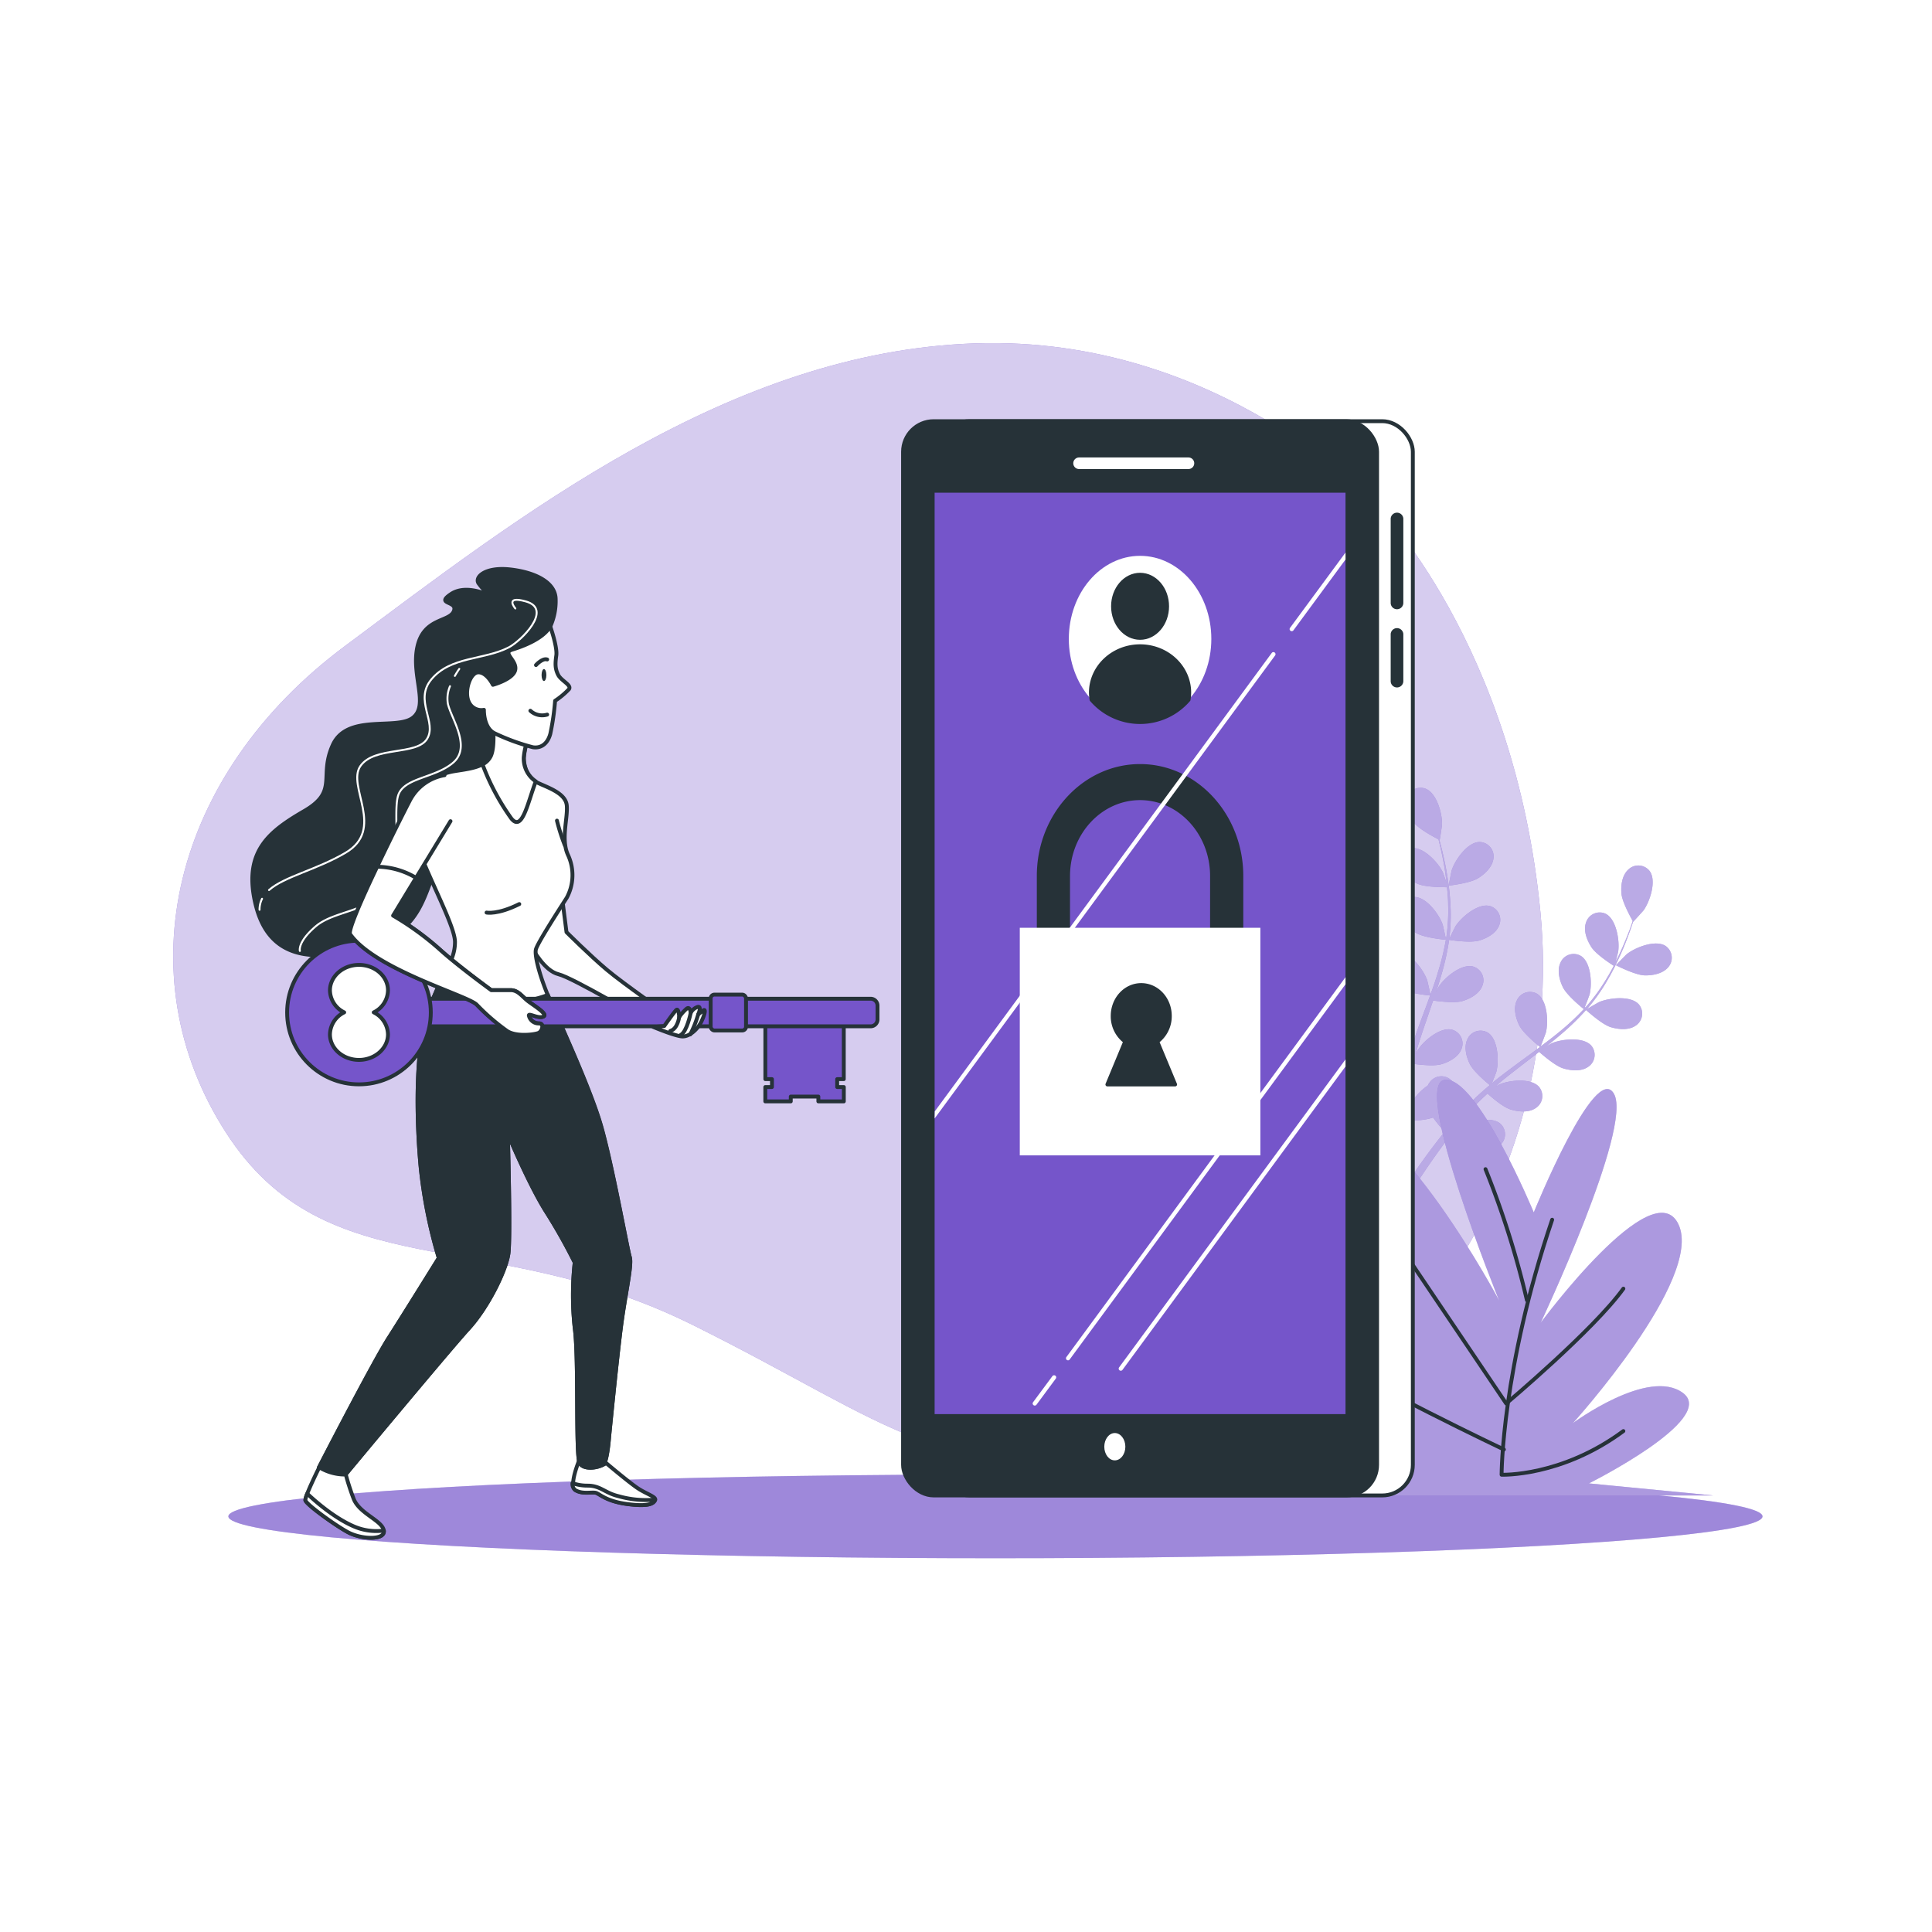 <svg class="animated" id="freepik_stories-login" xmlns="http://www.w3.org/2000/svg" viewBox="0 0 500 500" version="1.1" xmlns:xlink="http://www.w3.org/1999/xlink" xmlns:svgjs="http://svgjs.com/svgjs"><style>svg#freepik_stories-login:not(.animated) .animable {opacity: 0;}svg#freepik_stories-login.animated #freepik--Character--inject-73 {animation: 1.5s 1 forwards linear slideLeft,6s Infinite  linear shake;animation-delay: 0s,1.5s;}            @keyframes slideLeft {                0% {                    opacity: 0;                    transform: translateX(-30px);                }                100% {                    opacity: 1;                    transform: translateX(0);                }            }                    @keyframes shake {                10%, 90% {                    transform: translate3d(-1px, 0, 0);                  }                  20%, 80% {                    transform: translate3d(2px, 0, 0);                  }                  30%, 50%, 70% {                    transform: translate3d(-4px, 0, 0);                  }                  40%, 60% {                    transform: translate3d(4px, 0, 0);                  }            }        </style><g id="freepik--background-simple--inject-73" class="animable" style="transform-origin: 222.08px 234.005px;"><path d="M356.39,130.86s-40.26-44.11-104-42S134.28,133.71,89.33,167.15s-57,85.38-30.87,125.93,67.77,23.48,120.78,49.8,63.08,41.27,122.13,34.87,104-71.86,97.3-141.59S356.39,130.86,356.39,130.86Z" style="fill: rgb(117, 85, 202); transform-origin: 222.08px 234.005px;" id="elg95b0fltc1" class="animable"></path><g id="elzylyjzaex8"><path d="M356.39,130.86s-40.26-44.11-104-42S134.28,133.71,89.33,167.15s-57,85.38-30.87,125.93,67.77,23.48,120.78,49.8,63.08,41.27,122.13,34.87,104-71.86,97.3-141.59S356.39,130.86,356.39,130.86Z" style="fill: rgb(255, 255, 255); opacity: 0.7; transform-origin: 222.08px 234.005px;" class="animable"></path></g></g><g id="freepik--Floor--inject-73" class="animable" style="transform-origin: 257.62px 392.44px;"><ellipse cx="257.62" cy="392.44" rx="198.52" ry="10.83" style="fill: rgb(117, 85, 202); transform-origin: 257.62px 392.44px;" id="elltbhca31d6j" class="animable"></ellipse><g id="el6b9y9tnshcu"><ellipse cx="257.62" cy="392.44" rx="198.52" ry="10.83" style="fill: rgb(255, 255, 255); opacity: 0.3; transform-origin: 257.62px 392.44px;" class="animable"></ellipse></g></g><g id="freepik--Plants--inject-73" class="animable" style="transform-origin: 371.97px 295.449px;"><path d="M374.94,229.2c-.06,0,.69-3.73.77-4,.86-2.66,4.1-7.3,7.23-7.29a3.71,3.71,0,0,1,3.57,4.21c-.23,2.21-2.21,4.08-4,5.17C380.41,228.6,374.94,229.2,374.94,229.2Z" style="fill: rgb(117, 85, 202); transform-origin: 380.74px 223.555px;" id="eldfjgsbqkxji" class="animable"></path><path d="M368.87,204.09c2.95,1.06,4.42,6.52,4.32,9.32,0,.24-.56,4-.61,4l-.06,0c.23.86.48,1.79.73,2.8.44,1.88.92,4,1.29,6.36a65.81,65.81,0,0,1,.84,7.65,48.31,48.31,0,0,1-.29,8.6.3.3,0,0,0,0,.1c.39-.83,1.54-3.13,1.65-3.3,1.54-2.34,5.88-6,8.91-5.12a3.71,3.71,0,0,1,2.32,5c-.8,2.06-3.2,3.35-5.21,3.92-2.27.65-7.33-.12-7.73-.18a64.94,64.94,0,0,1-1.86,8.56q-.7,2.46-1.52,4.92c.35-.71.68-1.34.73-1.43,1.54-2.34,5.88-6,8.91-5.13a3.7,3.7,0,0,1,2.32,5c-.8,2.07-3.2,3.35-5.21,3.93s-6.37,0-7.51-.15c-.21.62-.42,1.25-.64,1.87-1,3-2.08,6-3,8.94-.33,1-.62,2.08-.91,3.12.32-.63.59-1.16.64-1.23,1.53-2.34,5.88-6,8.9-5.13a3.72,3.72,0,0,1,2.33,5c-.8,2.06-3.21,3.35-5.22,3.92s-5.94.07-7.3-.12c-.27,1.08-.53,2.15-.74,3.2-.13.72-.3,1.41-.39,2.14s-.2,1.44-.3,2.14c-.14,1.37-.3,2.79-.4,4.13-.08.93-.14,1.82-.2,2.71.31-1,1-3.06,1.05-3.23a14.5,14.5,0,0,1,4.8-5.46,3.85,3.85,0,0,1,.41-.71,3.71,3.71,0,0,1,5.45-.86c2.38,2,1.78,7.68.69,10.26-.06.15-.95,1.72-1.52,2.7.43-.52.83-1,1.28-1.58.87-1.06,1.77-2.1,2.73-3.22l1.47-1.59c.48-.55,1.06-1.06,1.59-1.59,1.25-1.21,2.58-2.38,3.95-3.53-.94-.76-4.21-3.53-5.15-5.41s-1.61-4.51-.63-6.49a3.71,3.71,0,0,1,5.27-1.67c2.65,1.66,2.92,7.31,2.23,10,0,.17-.76,2.06-1.17,3.09.83-.68,1.65-1.37,2.51-2,2.48-1.92,5.05-3.78,7.6-5.65l2.33-1.73c-.33-.27-4.29-3.47-5.35-5.57-.93-1.87-1.61-4.51-.63-6.5a3.72,3.72,0,0,1,5.27-1.67c2.65,1.67,2.92,7.32,2.23,10-.05.21-1.08,2.93-1.38,3.61,1.71-1.28,3.4-2.56,5-3.89a64.73,64.73,0,0,0,6.2-5.78c-.15-.12-4.3-3.44-5.38-5.6-.94-1.87-1.61-4.51-.63-6.49a3.7,3.7,0,0,1,5.26-1.67c2.66,1.66,2.93,7.31,2.24,10-.05.17-.83,2.25-1.23,3.23l.16.09a47.88,47.88,0,0,0,5.09-6.84c.83-1.32,1.56-2.63,2.24-3.93-.84-.54-4.63-3-5.82-4.88s-2.09-4.3-1.34-6.38a3.71,3.71,0,0,1,5-2.24c2.83,1.36,3.71,6.95,3.32,9.72,0,.15-.4,1.66-.69,2.76.29-.59.61-1.19.88-1.76,1-2.14,1.85-4.16,2.55-6,.4-1,.73-2,1-2.83-.55-1-2.69-4.85-2.9-7s.13-4.79,1.76-6.29a3.71,3.71,0,0,1,5.51.35c1.88,2.51.09,7.87-1.53,10.16-.14.19-2.69,3-2.72,3l0-.06c-.28.85-.58,1.76-.94,2.74-.66,1.81-1.44,3.86-2.42,6a66.87,66.87,0,0,1-3.53,6.84,48.53,48.53,0,0,1-5,7l-.07.08c.78-.49,3-1.76,3.19-1.84,2.58-1.1,8.2-1.73,10.26.64a3.72,3.72,0,0,1-.82,5.46c-1.81,1.28-4.53,1-6.52.39-2.25-.71-6-4.14-6.35-4.41a64.86,64.86,0,0,1-6.27,6.11c-1.3,1.12-2.63,2.2-4,3.26.69-.39,1.31-.74,1.4-.78,2.57-1.1,8.19-1.73,10.25.64a3.71,3.71,0,0,1-.82,5.46c-1.8,1.28-4.52,1-6.51.39s-5.32-3.49-6.18-4.26l-1.57,1.21c-2.52,1.93-5,3.84-7.45,5.79-.85.69-1.66,1.4-2.48,2.1.62-.35,1.13-.64,1.22-.67,2.57-1.11,8.19-1.73,10.25.63a3.7,3.7,0,0,1-.82,5.46c-1.81,1.28-4.52,1-6.51.4s-5-3.22-6-4.13c-.81.75-1.63,1.49-2.38,2.26-.51.53-1,1-1.5,1.57s-1,1.08-1.44,1.62c-.87,1.06-1.78,2.16-2.61,3.22-.58.73-1.12,1.44-1.66,2.15.83-.69,2.51-2,2.66-2.11,2.37-1.48,7.83-2.95,10.23-.93a3.72,3.72,0,0,1,0,5.53c-1.59,1.53-4.31,1.7-6.37,1.38-2.28-.36-6.4-3-6.91-3.38-.9,1.18-1.76,2.34-2.56,3.45-2.77,3.83-4.93,7.12-6.41,9.45l-.15.23-1.92-.93c.1-.15.2-.29.3-.45,1.55-2.32,3.81-5.6,6.69-9.41.91-1.2,1.9-2.47,2.93-3.77a40,40,0,0,1-3-3.68c-2.21.86-6.8.9-7.39.9-.09,1.48-.17,2.92-.23,4.28-.2,4.73-.18,8.67-.13,11.42v.33l-2.11-1c0-2.73.11-6.44.39-10.81.09-1.51.22-3.12.37-4.76-.59-.15-5.36-1.38-7.16-2.82-1.63-1.3-3.35-3.42-3.29-5.63a3.7,3.7,0,0,1,4.08-3.72c3.11.4,5.71,5.42,6.23,8.17,0,.16.16,2,.22,3.1.07-.68.12-1.33.19-2,.14-1.37.32-2.74.51-4.21.11-.7.23-1.41.34-2.13s.3-1.46.45-2.2c.38-1.7.84-3.41,1.35-5.12-1.2-.13-5.45-.63-7.28-1.67s-3.83-2.88-4.1-5.07a3.7,3.7,0,0,1,3.47-4.3c3.13-.08,6.47,4.49,7.39,7.13.06.17.51,2.14.73,3.23.32-1,.62-2.06,1-3.08,1-3,2.13-5.94,3.23-8.91.34-.91.66-1.82,1-2.72-.43,0-5.5-.53-7.54-1.7-1.81-1-3.83-2.88-4.11-5.07a3.72,3.72,0,0,1,3.47-4.3c3.14-.08,6.48,4.49,7.4,7.13.07.2.71,3,.84,3.77.72-2,1.43-4,2-6a64.85,64.85,0,0,0,2-8.24c-.2,0-5.5-.5-7.58-1.7-1.82-1-3.84-2.88-4.11-5.07a3.72,3.72,0,0,1,3.47-4.3c3.13-.07,6.47,4.49,7.39,7.13.06.18.55,2.34.76,3.37h.18a47.86,47.86,0,0,0,.48-8.51c0-1.57-.15-3.06-.3-4.52-1,0-5.54,0-7.54-.86s-4.13-2.44-4.65-4.59a3.71,3.71,0,0,1,3-4.65c3.11-.42,6.93,3.75,8.14,6.28.06.14.58,1.61.93,2.68-.07-.65-.14-1.33-.23-1.95-.31-2.35-.75-4.49-1.15-6.37-.24-1.07-.47-2-.7-2.93-1-.5-4.92-2.56-6.27-4.23s-2.53-4.06-2-6.21A3.71,3.71,0,0,1,368.87,204.09Z" style="fill: rgb(117, 85, 202); transform-origin: 389.517px 255.664px;" id="elhyvmrqygjsg" class="animable"></path><path d="M425.55,252.42c-2.45-.1-7.35-2.61-7.35-2.62s2.63-2.72,2.82-2.87c2.19-1.75,7.45-3.83,10.06-2.1a3.72,3.72,0,0,1,.65,5.49C430.33,252,427.64,252.5,425.55,252.42Z" style="fill: rgb(117, 85, 202); transform-origin: 425.426px 248.304px;" id="elokymoo8jtig" class="animable"></path><g id="eluv71oa77lvs"><g style="opacity: 0.5; transform-origin: 391.986px 255.664px;" class="animable"><path d="M374.94,229.2c-.06,0,.69-3.73.77-4,.86-2.66,4.1-7.3,7.23-7.29a3.71,3.71,0,0,1,3.57,4.21c-.23,2.21-2.21,4.08-4,5.17C380.41,228.6,374.94,229.2,374.94,229.2Z" style="fill: rgb(255, 255, 255); transform-origin: 380.74px 223.555px;" id="eloan09623m8n" class="animable"></path><path d="M368.87,204.09c2.95,1.06,4.42,6.52,4.32,9.32,0,.24-.56,4-.61,4l-.06,0c.23.86.48,1.79.73,2.8.44,1.88.92,4,1.29,6.36a65.81,65.81,0,0,1,.84,7.65,48.31,48.31,0,0,1-.29,8.6.3.3,0,0,0,0,.1c.39-.83,1.54-3.13,1.65-3.3,1.54-2.34,5.88-6,8.91-5.12a3.71,3.71,0,0,1,2.32,5c-.8,2.06-3.2,3.35-5.21,3.92-2.27.65-7.33-.12-7.73-.18a64.94,64.94,0,0,1-1.86,8.56q-.7,2.46-1.52,4.92c.35-.71.68-1.34.73-1.43,1.54-2.34,5.88-6,8.91-5.13a3.7,3.7,0,0,1,2.32,5c-.8,2.07-3.2,3.35-5.21,3.93s-6.37,0-7.51-.15c-.21.62-.42,1.25-.64,1.87-1,3-2.08,6-3,8.94-.33,1-.62,2.08-.91,3.12.32-.63.59-1.16.64-1.23,1.53-2.34,5.88-6,8.9-5.13a3.72,3.72,0,0,1,2.33,5c-.8,2.06-3.21,3.35-5.22,3.92s-5.94.07-7.3-.12c-.27,1.08-.53,2.15-.74,3.2-.13.72-.3,1.41-.39,2.14s-.2,1.44-.3,2.14c-.14,1.37-.3,2.79-.4,4.13-.08.93-.14,1.82-.2,2.71.31-1,1-3.06,1.05-3.23a14.5,14.5,0,0,1,4.8-5.46,3.85,3.85,0,0,1,.41-.71,3.71,3.71,0,0,1,5.45-.86c2.38,2,1.78,7.68.69,10.26-.06.15-.95,1.72-1.52,2.7.43-.52.83-1,1.28-1.58.87-1.06,1.77-2.1,2.73-3.22l1.47-1.59c.48-.55,1.06-1.06,1.59-1.59,1.25-1.21,2.58-2.38,3.95-3.53-.94-.76-4.21-3.53-5.15-5.41s-1.61-4.51-.63-6.49a3.71,3.71,0,0,1,5.27-1.67c2.65,1.66,2.92,7.31,2.23,10,0,.17-.76,2.06-1.17,3.09.83-.68,1.65-1.37,2.51-2,2.48-1.92,5.05-3.78,7.6-5.65l2.33-1.73c-.33-.27-4.29-3.47-5.35-5.57-.93-1.87-1.61-4.51-.63-6.5a3.72,3.72,0,0,1,5.27-1.67c2.65,1.67,2.92,7.32,2.23,10-.05.21-1.08,2.93-1.38,3.61,1.71-1.28,3.4-2.56,5-3.89a64.73,64.73,0,0,0,6.2-5.78c-.15-.12-4.3-3.44-5.38-5.6-.94-1.87-1.61-4.51-.63-6.49a3.7,3.7,0,0,1,5.26-1.67c2.66,1.66,2.93,7.31,2.24,10-.05.17-.83,2.25-1.23,3.23l.16.09a47.88,47.88,0,0,0,5.09-6.84c.83-1.32,1.56-2.63,2.24-3.93-.84-.54-4.63-3-5.82-4.88s-2.09-4.3-1.34-6.38a3.71,3.71,0,0,1,5-2.24c2.83,1.36,3.71,6.95,3.32,9.72,0,.15-.4,1.66-.69,2.76.29-.59.61-1.19.88-1.76,1-2.14,1.85-4.16,2.55-6,.4-1,.73-2,1-2.83-.55-1-2.69-4.85-2.9-7s.13-4.79,1.76-6.29a3.71,3.71,0,0,1,5.51.35c1.88,2.51.09,7.87-1.53,10.16-.14.19-2.69,3-2.72,3l0-.06c-.28.85-.58,1.76-.94,2.74-.66,1.81-1.44,3.86-2.42,6a66.87,66.87,0,0,1-3.53,6.84,48.53,48.53,0,0,1-5,7l-.07.08c.78-.49,3-1.76,3.19-1.84,2.58-1.1,8.2-1.73,10.26.64a3.72,3.72,0,0,1-.82,5.46c-1.81,1.28-4.53,1-6.52.39-2.25-.71-6-4.14-6.35-4.41a64.86,64.86,0,0,1-6.27,6.11c-1.3,1.12-2.63,2.2-4,3.26.69-.39,1.31-.74,1.4-.78,2.57-1.1,8.19-1.73,10.25.64a3.71,3.71,0,0,1-.82,5.46c-1.8,1.28-4.52,1-6.51.39s-5.32-3.49-6.18-4.26l-1.57,1.21c-2.52,1.93-5,3.84-7.45,5.79-.85.69-1.66,1.4-2.48,2.1.62-.35,1.13-.64,1.22-.67,2.57-1.11,8.19-1.73,10.25.63a3.7,3.7,0,0,1-.82,5.46c-1.81,1.28-4.52,1-6.51.4s-5-3.22-6-4.13c-.81.75-1.63,1.49-2.38,2.26-.51.53-1,1-1.5,1.57s-1,1.08-1.44,1.62c-.87,1.06-1.78,2.16-2.61,3.22-.58.73-1.12,1.44-1.66,2.15.83-.69,2.51-2,2.66-2.11,2.37-1.48,7.83-2.95,10.23-.93a3.72,3.72,0,0,1,0,5.53c-1.59,1.53-4.31,1.7-6.37,1.38-2.28-.36-6.4-3-6.91-3.38-.9,1.18-1.76,2.34-2.56,3.45-2.77,3.83-4.93,7.12-6.41,9.45l-.15.23-1.92-.93c.1-.15.2-.29.3-.45,1.55-2.32,3.81-5.6,6.69-9.41.91-1.2,1.9-2.47,2.93-3.77a40,40,0,0,1-3-3.68c-2.21.86-6.8.9-7.39.9-.09,1.48-.17,2.92-.23,4.28-.2,4.73-.18,8.67-.13,11.42v.33l-2.11-1c0-2.73.11-6.44.39-10.81.09-1.51.22-3.12.37-4.76-.59-.15-5.36-1.38-7.16-2.82-1.63-1.3-3.35-3.42-3.29-5.63a3.7,3.7,0,0,1,4.08-3.72c3.11.4,5.71,5.42,6.23,8.17,0,.16.16,2,.22,3.1.07-.68.12-1.33.19-2,.14-1.37.32-2.74.51-4.21.11-.7.23-1.41.34-2.13s.3-1.46.45-2.2c.38-1.7.84-3.41,1.35-5.12-1.2-.13-5.45-.63-7.28-1.67s-3.83-2.88-4.1-5.07a3.7,3.7,0,0,1,3.47-4.3c3.13-.08,6.47,4.49,7.39,7.13.06.17.51,2.14.73,3.23.32-1,.62-2.06,1-3.08,1-3,2.13-5.94,3.23-8.91.34-.91.66-1.82,1-2.72-.43,0-5.5-.53-7.54-1.7-1.81-1-3.83-2.88-4.11-5.07a3.72,3.72,0,0,1,3.47-4.3c3.14-.08,6.48,4.49,7.4,7.13.07.2.71,3,.84,3.77.72-2,1.43-4,2-6a64.85,64.85,0,0,0,2-8.24c-.2,0-5.5-.5-7.58-1.7-1.82-1-3.84-2.88-4.11-5.07a3.72,3.72,0,0,1,3.47-4.3c3.13-.07,6.47,4.49,7.39,7.13.06.18.55,2.34.76,3.37h.18a47.86,47.86,0,0,0,.48-8.51c0-1.57-.15-3.06-.3-4.52-1,0-5.54,0-7.54-.86s-4.13-2.44-4.65-4.59a3.71,3.71,0,0,1,3-4.65c3.11-.42,6.93,3.75,8.14,6.28.06.14.58,1.61.93,2.68-.07-.65-.14-1.33-.23-1.95-.31-2.35-.75-4.49-1.15-6.37-.24-1.07-.47-2-.7-2.93-1-.5-4.92-2.56-6.27-4.23s-2.53-4.06-2-6.21A3.71,3.71,0,0,1,368.87,204.09Z" style="fill: rgb(255, 255, 255); transform-origin: 389.517px 255.664px;" id="el769drdp6u53" class="animable"></path><path d="M425.55,252.42c-2.45-.1-7.35-2.61-7.35-2.62s2.63-2.72,2.82-2.87c2.19-1.75,7.45-3.83,10.06-2.1a3.72,3.72,0,0,1,.65,5.49C430.33,252,427.64,252.5,425.55,252.42Z" style="fill: rgb(255, 255, 255); transform-origin: 425.426px 248.304px;" id="el0rqogy809tzc" class="animable"></path></g></g><path d="M396.94,313.78s-14.87-35.85-23.19-34.29S388,336.63,388,336.63s-26.16-49.35-44-49.35,6.54,54.55,29.13,72.73c0,0-35.67-38.44-56.48-30.13s41.62,47.27,41.62,47.27-36.27-11.43-32.11-2.6,15.46,10.39,15.46,10.39l-41,2.08H443.32l-32.11-3.12s33.3-16.62,24.38-23.37-28.54,7.79-28.54,7.79,33.89-37.4,27.35-51.43-35.68,25.46-35.68,25.46,23.79-50.39,19-59.22S396.94,313.78,396.94,313.78Z" style="fill: rgb(117, 85, 202); transform-origin: 371.97px 333.23px;" id="el57m8v0qvu3" class="animable"></path><g id="el6wejigg0oj7"><path d="M396.94,313.78s-14.87-35.85-23.19-34.29S388,336.63,388,336.63s-26.16-49.35-44-49.35,6.54,54.55,29.13,72.73c0,0-35.67-38.44-56.48-30.13s41.62,47.27,41.62,47.27-36.27-11.43-32.11-2.6,15.46,10.39,15.46,10.39l-41,2.08H443.32l-32.11-3.12s33.3-16.62,24.38-23.37-28.54,7.79-28.54,7.79,33.89-37.4,27.35-51.43-35.68,25.46-35.68,25.46,23.79-50.39,19-59.22S396.94,313.78,396.94,313.78Z" style="fill: rgb(255, 255, 255); opacity: 0.4; transform-origin: 371.97px 333.23px;" class="animable"></path></g><path d="M401.7,315.66c-13.09,38.65-13.09,66-13.09,66s15.46.59,31.52-11.3" style="fill: none; stroke: rgb(38, 50, 56); stroke-linecap: round; stroke-linejoin: round; transform-origin: 404.37px 348.662px;" id="elepj1bon4v6" class="animable"></path><path d="M395.16,336.48a232.51,232.51,0,0,0-10.71-33.9" style="fill: none; stroke: rgb(38, 50, 56); stroke-linecap: round; stroke-linejoin: round; transform-origin: 389.805px 319.53px;" id="elkm180dz6tje" class="animable"></path><path d="M356.51,313.88l33.29,49.35s22.6-19,30.33-29.73" style="fill: none; stroke: rgb(38, 50, 56); stroke-linecap: round; stroke-linejoin: round; transform-origin: 388.32px 338.555px;" id="el5aydp62n56h" class="animable"></path><path d="M389.21,375.13S354.13,358.48,339.86,349" style="fill: none; stroke: rgb(38, 50, 56); stroke-linecap: round; stroke-linejoin: round; transform-origin: 364.535px 362.065px;" id="elyu3fzx18tlr" class="animable"></path></g><g id="freepik--Device--inject-73" class="animable" style="transform-origin: 299.675px 248.01px;"><rect x="242.96" y="109" width="122.68" height="278.02" rx="7.92" style="fill: rgb(255, 255, 255); stroke: rgb(38, 50, 56); stroke-linecap: round; stroke-linejoin: round; transform-origin: 304.3px 248.01px;" id="el0xpb13spnv8a" class="animable"></rect><path d="M361.54,157.67a1.63,1.63,0,0,1-1.63-1.63V134.19a1.64,1.64,0,0,1,3.27,0V156A1.64,1.64,0,0,1,361.54,157.67Z" style="fill: rgb(38, 50, 56); transform-origin: 361.545px 145.174px;" id="elrfsbpqtudd" class="animable"></path><path d="M361.54,177.91a1.63,1.63,0,0,1-1.63-1.63V164.07a1.64,1.64,0,0,1,3.27,0v12.21A1.64,1.64,0,0,1,361.54,177.91Z" style="fill: rgb(38, 50, 56); transform-origin: 361.545px 170.234px;" id="elb9eg3q5jlf" class="animable"></path><rect x="233.71" y="109" width="122.68" height="278.02" rx="7.92" style="fill: rgb(38, 50, 56); stroke: rgb(38, 50, 56); stroke-linecap: round; stroke-linejoin: round; transform-origin: 295.05px 248.01px;" id="elcrxqqo2tb0c" class="animable"></rect><rect x="241.88" y="127.51" width="106.34" height="238.46" style="fill: rgb(117, 85, 202); transform-origin: 295.05px 246.74px;" id="elmu36zshmyh" class="animable"></rect><line x1="279.26" y1="119.89" x2="307.57" y2="119.89" style="fill: none; stroke: rgb(255, 255, 255); stroke-linecap: round; stroke-linejoin: round; stroke-width: 3px; transform-origin: 293.415px 119.89px;" id="el3uhx82ocxqc" class="animable"></line><path d="M291.24,374.41c0,1.95-1.22,3.53-2.73,3.53s-2.72-1.58-2.72-3.53,1.22-3.54,2.72-3.54S291.24,372.45,291.24,374.41Z" style="fill: rgb(255, 255, 255); transform-origin: 288.515px 374.405px;" id="elp6zrsazekwg" class="animable"></path><ellipse cx="295.05" cy="165.35" rx="18.44" ry="21.5" style="fill: rgb(255, 255, 255); transform-origin: 295.05px 165.35px;" id="eljs0hed4nt7e" class="animable"></ellipse><ellipse cx="295.05" cy="156.91" rx="7" ry="8.17" style="fill: rgb(38, 50, 56); stroke: rgb(38, 50, 56); stroke-linecap: round; stroke-linejoin: round; transform-origin: 295.05px 156.91px;" id="elg68kqf79qa" class="animable"></ellipse><path d="M295.05,167.25c-7,0-12.73,5.37-12.73,12a11.14,11.14,0,0,0,.17,1.84,16.54,16.54,0,0,0,25.12,0,12.34,12.34,0,0,0,.16-1.84C307.77,172.62,302.07,167.25,295.05,167.25Z" style="fill: rgb(38, 50, 56); stroke: rgb(38, 50, 56); stroke-linecap: round; stroke-linejoin: round; transform-origin: 295.045px 177.059px;" id="elv82kb9u5f0q" class="animable"></path><path d="M317.47,259H272.63a4.48,4.48,0,0,1-4.3-4.65V226.67c0-15.95,12-28.93,26.72-28.93s26.71,13,26.71,28.93v27.66A4.48,4.48,0,0,1,317.47,259Zm-40.55-9.3h36.25v-23c0-10.82-8.13-19.63-18.12-19.63s-18.13,8.81-18.13,19.63Z" style="fill: rgb(38, 50, 56); transform-origin: 295.045px 228.37px;" id="eletmhd8bh52t" class="animable"></path><rect x="263.92" y="240.11" width="62.26" height="58.9" style="fill: rgb(255, 255, 255); transform-origin: 295.05px 269.56px;" id="elnehp3uxly9d" class="animable"></rect><path d="M304.12,280.66l-4.62-11.11a8.19,8.19,0,0,0,3.25-6.62c0-4.43-3.31-8-7.4-8s-7.39,3.58-7.39,8a8.18,8.18,0,0,0,3.24,6.62l-4.61,11.11Z" style="fill: rgb(38, 50, 56); stroke: rgb(38, 50, 56); stroke-linecap: round; stroke-linejoin: round; transform-origin: 295.355px 267.795px;" id="elrunwmnz1kl" class="animable"></path><path d="M276.08,351.94a.57.57,0,0,0,.33.11.52.52,0,0,0,.43-.23l71.38-97.09v-1.84L276,351.18A.54.54,0,0,0,276.08,351.94Z" style="fill: rgb(255, 255, 255); transform-origin: 312.05px 302.47px;" id="elury7gur3h6i" class="animable"></path><path d="M333.86,162.49a.54.54,0,0,0,.12.76.55.55,0,0,0,.76-.12l13.48-18.33V143Z" style="fill: rgb(255, 255, 255); transform-origin: 340.987px 153.176px;" id="el57xkjuovxcw" class="animable"></path><path d="M241.88,289.46,330,169.63a.54.54,0,0,0-.88-.64l-87.2,118.63Z" style="fill: rgb(255, 255, 255); transform-origin: 285.992px 229.113px;" id="elit0v4cpq4j" class="animable"></path><path d="M267.8,363.76a.57.57,0,0,0,.44-.22l5-6.76a.54.54,0,0,0-.12-.76.55.55,0,0,0-.76.12l-5,6.75a.54.54,0,0,0,.11.76A.51.51,0,0,0,267.8,363.76Z" style="fill: rgb(255, 255, 255); transform-origin: 270.298px 359.839px;" id="el3cydcglvmnb" class="animable"></path><path d="M348.22,274.17l-58.6,79.71a.54.54,0,0,0,.44.86.53.53,0,0,0,.44-.22L348.22,276Z" style="fill: rgb(255, 255, 255); transform-origin: 318.867px 314.455px;" id="eltyeje0i0w6l" class="animable"></path></g><g id="freepik--Character--inject-73" class="animable animator-active" style="transform-origin: 146.198px 272.618px;"><path d="M142.41,162.14a15.89,15.89,0,0,0,1.4-7c0-4.47-5.41-7.06-11.77-7.77s-9.18,1.88-8.24,3.53a15.4,15.4,0,0,0,3.53,3.53s-6.36-3.53-10.6-.7,1.89,1.65.71,4.47-7.77,1.65-9.42,9.18,3.06,15.07-1.18,18.37-17-1.18-20.72,7.06,1.56,11.9-7.38,17.08-15.46,10.24-12.87,22.95S76.94,250,93.66,245.51s15.54-14.6,21-25,13.9-8.24,16.49-14.13-.71-12.95-.47-18.37,5.65-6.59,7.77-13S142.41,162.14,142.41,162.14Z" style="fill: rgb(38, 50, 56); stroke: rgb(38, 50, 56); stroke-linecap: round; stroke-linejoin: round; transform-origin: 104.557px 197.231px;" id="el1wax7bd6s8n" class="animable"></path><path d="M67.82,232.6a6.26,6.26,0,0,0-.65,2.85" style="fill: none; stroke: rgb(255, 255, 255); stroke-linecap: round; stroke-linejoin: round; stroke-width: 0.5px; transform-origin: 67.495px 234.025px;" id="eldc6vm3v5g16" class="animable"></path><path d="M133.37,157.47s-2.94-3.4,2.72-1.82c7.13,2-1.24,10.25-4.46,11.91-6.46,3.31-15,2.25-20,8.27-4.54,5.44,1.59,11.11-1.13,15.42s-13.61,1.81-17.23,7,6.57,16.33-3.86,22.45c-7.54,4.43-15.8,6.13-19.79,9.64" style="fill: none; stroke: rgb(255, 255, 255); stroke-linecap: round; stroke-linejoin: round; stroke-width: 0.5px; transform-origin: 104.254px 192.786px;" id="eln4lt8jilnan" class="animable"></path><path d="M116.46,177.59a8.17,8.17,0,0,0-.54,4.59c.9,3.85,6.12,11.11,1.36,15.19S104.35,201.22,103,206s1.36,17.91-3.17,24-13.38,5.67-18.14,9.75-4.08,6.35-4.08,6.35" style="fill: none; stroke: rgb(255, 255, 255); stroke-linecap: round; stroke-linejoin: round; stroke-width: 0.5px; transform-origin: 98.416px 211.845px;" id="elsaesa30vff8" class="animable"></path><path d="M118.86,173.11a19.93,19.93,0,0,0-1.14,1.81" style="fill: none; stroke: rgb(255, 255, 255); stroke-linecap: round; stroke-linejoin: round; stroke-width: 0.5px; transform-origin: 118.29px 174.015px;" id="elihmzd9pp8s" class="animable"></path><path d="M145.46,232.24l1.15,9s6,6,10.41,9.71,15.71,11.56,15.71,11.56L167,264.14s-18.73-11.1-22.43-12-6.47-6.24-7.62-7.86S142.45,230.62,145.46,232.24Z" style="fill: rgb(255, 255, 255); stroke: rgb(38, 50, 56); stroke-linecap: round; stroke-linejoin: round; transform-origin: 154.774px 248.115px;" id="el34t6rqsjpof" class="animable"></path><path d="M156.9,378.67s5.66,4.78,8,6.38,5.07,2.32,4.64,3.19-1.6,1.74-7.11,1-7.1-2.61-8.12-2.9-3.48.44-5.36-.72,1.1-8.07,1.1-8.07A5.38,5.38,0,0,0,156.9,378.67Z" style="fill: rgb(255, 255, 255); stroke: rgb(38, 50, 56); stroke-linecap: round; stroke-linejoin: round; transform-origin: 158.956px 383.535px;" id="elodyh6gy01jm" class="animable"></path><path d="M169.52,388.24a.74.74,0,0,0,0-.14,25.77,25.77,0,0,1-9.46-.89c-3.56-.84-4.61-2.73-8-2.73a11.62,11.62,0,0,1-3.91-.64,2.06,2.06,0,0,0,.71,1.79c1.88,1.16,4.35.43,5.36.72s2.61,2.18,8.12,2.9S169.08,389.11,169.52,388.24Z" style="fill: rgb(255, 255, 255); stroke: rgb(38, 50, 56); stroke-linecap: round; stroke-linejoin: round; transform-origin: 158.831px 386.679px;" id="elbtr2bj82csv" class="animable"></path><path d="M127.27,185.4s1.09,7.34-.31,10.3-5.78,3.28-9.52,3.91-12.33,3.9-11.4,12.33,11.71,26.69,11.71,31.84-3.28,7.8-6.87,17.79-3.12,28.57-2,40.59a126.9,126.9,0,0,0,4.68,23.41s-9,14.52-13,20.76-18,33.41-18,33.41,0,.93,2.18,1.56a13.68,13.68,0,0,0,4.69.31s26.84-32.31,31.84-37.77,9.68-15,10.3-19.36-.15-31.06-.15-31.06,5.61,13.42,10,20.29a144.23,144.23,0,0,1,7.32,13,78.58,78.58,0,0,0,0,17c1.09,7.8.17,32.86,1.26,34.89s5.32,1.18,6.26.25,1.38-7,1.38-7,1.87-19,3-27.94,3-16.55,2.35-18.58-4.53-23.73-7.5-34-12-29.5-14-34.49-3.13-9.53-2.81-11.09,6.4-10.92,8-13.42a12.34,12.34,0,0,0,.31-11.08c-1.87-4.06,0-9.53-.31-12.8s-5.15-4.69-7.65-5.93-3.44-4.06-3.44-6.4A18,18,0,0,1,137,190.4S129.3,185.4,127.27,185.4Z" style="fill: rgb(255, 255, 255); stroke: rgb(38, 50, 56); stroke-linecap: round; stroke-linejoin: round; transform-origin: 122.842px 283.544px;" id="el8732abopgq" class="animable"></path><path d="M146.19,218.79a51.51,51.51,0,0,1-2.05-6.41" style="fill: none; stroke: rgb(38, 50, 56); stroke-linecap: round; stroke-linejoin: round; transform-origin: 145.165px 215.585px;" id="el9oospzc9ti" class="animable"></path><path d="M125.92,236.17s2.82.62,8.47-2.2" style="fill: none; stroke: rgb(38, 50, 56); stroke-linecap: round; stroke-linejoin: round; transform-origin: 130.155px 235.099px;" id="elcszqoboy8wp" class="animable"></path><path d="M155.52,291.23c-2.83-9.84-11.22-27.81-13.73-33.74-12,4.5-23.22.66-28.49-1.82-.76,1.66-1.58,3.58-2.42,5.9-3.59,10-3.12,28.57-2,40.59a126.9,126.9,0,0,0,4.68,23.41s-9,14.52-13,20.76-18,33.41-18,33.41,0,.93,2.18,1.56a13.68,13.68,0,0,0,4.69.31s26.84-32.31,31.84-37.77,9.68-15,10.3-19.36-.15-31.06-.15-31.06,5.61,13.42,10,20.29a144.23,144.23,0,0,1,7.32,13,78.58,78.58,0,0,0,0,17c1.09,7.8.17,32.86,1.26,34.89s5.32,1.18,6.26.25,1.38-7,1.38-7,1.87-19,3-27.94,3-16.55,2.35-18.58S158.49,301.53,155.52,291.23Z" style="fill: rgb(38, 50, 56); stroke: rgb(38, 50, 56); stroke-linecap: round; stroke-linejoin: round; transform-origin: 122.842px 318.679px;" id="ely3rpunrte8" class="animable"></path><polygon points="216.66 281.32 216.66 279.28 218.37 279.28 218.37 263.26 216.66 263.26 199.78 263.26 198.07 263.26 198.07 279.28 199.78 279.28 199.78 281.32 198.06 281.32 198.06 285.04 204.65 285.04 204.65 283.79 211.79 283.79 211.79 285.04 218.38 285.04 218.38 281.32 216.66 281.32" style="fill: rgb(117, 85, 202); stroke: rgb(38, 50, 56); stroke-linecap: round; stroke-linejoin: round; transform-origin: 208.22px 274.15px;" id="elkm9gms4omjo" class="animable"></polygon><path d="M107.56,258.47H225.32a1.78,1.78,0,0,1,1.78,1.78v3.58a1.78,1.78,0,0,1-1.78,1.78H107.56a0,0,0,0,1,0,0v-7.15A0,0,0,0,1,107.56,258.47Z" style="fill: rgb(117, 85, 202); stroke: rgb(38, 50, 56); stroke-linecap: round; stroke-linejoin: round; transform-origin: 167.33px 262.035px;" id="el952hmvqs8s" class="animable"></path><rect x="183.92" y="257.4" width="9.15" height="9.29" rx="0.99" style="fill: rgb(117, 85, 202); stroke: rgb(38, 50, 56); stroke-linecap: round; stroke-linejoin: round; transform-origin: 188.495px 262.045px;" id="elaoy7m89kkf6" class="animable"></rect><g id="el0vflyf7ubul"><circle cx="92.9" cy="262.04" r="18.59" style="fill: rgb(117, 85, 202); stroke: rgb(38, 50, 56); stroke-linecap: round; stroke-linejoin: round; transform-origin: 92.9px 262.04px; transform: rotate(-80.7deg);" class="animable"></circle></g><path d="M96.72,262a6.5,6.5,0,0,0,3.69-5.68c0-3.65-3.36-6.61-7.51-6.61s-7.51,3-7.51,6.61A6.48,6.48,0,0,0,89.08,262a6.51,6.51,0,0,0-3.69,5.69c0,3.65,3.36,6.61,7.51,6.61s7.51-3,7.51-6.61A6.53,6.53,0,0,0,96.72,262Z" style="fill: rgb(255, 255, 255); stroke: rgb(38, 50, 56); stroke-linecap: round; stroke-linejoin: round; transform-origin: 92.9px 262.005px;" id="elnlqkverhrgj" class="animable"></path><path d="M169.06,265.77s5.82,2.46,7.62,2.46,3.88-1.81,4.91-4,1-3.23.39-2.71l-1.29,1s1-2.19-.13-1.93a3.16,3.16,0,0,0-1.81,1.55s-.13-1.94-1.16-1a11.84,11.84,0,0,0-1.81,2.07s-.13-2.45-.78-1.81-3.09,4.13-3.09,4.13Z" style="fill: rgb(255, 255, 255); stroke: rgb(38, 50, 56); stroke-linecap: round; stroke-linejoin: round; transform-origin: 175.734px 264.399px;" id="elvdpctio4s7k" class="animable"></path><path d="M175.78,263.19s-.39,3.1-2.32,3.62" style="fill: rgb(255, 255, 255); stroke: rgb(38, 50, 56); stroke-linecap: round; stroke-linejoin: round; transform-origin: 174.62px 265px;" id="elf4w4hzp25uc" class="animable"></path><path d="M178.75,262.16s-1,4.9-2.58,5.68" style="fill: rgb(255, 255, 255); stroke: rgb(38, 50, 56); stroke-linecap: round; stroke-linejoin: round; transform-origin: 177.46px 265px;" id="eltx11srvyte" class="animable"></path><path d="M180.69,262.54a27.87,27.87,0,0,1-2.07,5.17" style="fill: rgb(255, 255, 255); stroke: rgb(38, 50, 56); stroke-linecap: round; stroke-linejoin: round; transform-origin: 179.655px 265.125px;" id="elkemto61ih3k" class="animable"></path><path d="M138.66,202.22a7.1,7.1,0,0,1-3.12-6.2A18,18,0,0,1,137,190.4s-7.65-5-9.68-5c0,0,1.09,7.34-.31,10.3a4.7,4.7,0,0,1-2.13,2.12,59.62,59.62,0,0,0,7.45,14C135.14,215.35,136.51,207.91,138.66,202.22Z" style="fill: rgb(255, 255, 255); stroke: rgb(38, 50, 56); stroke-linecap: round; stroke-linejoin: round; transform-origin: 131.77px 199.067px;" id="elk0ogea80t9" class="animable"></path><path d="M115.05,200.62a12.49,12.49,0,0,0-9,6.59c-3.08,5.94-16.54,32.9-15.39,34.51,6.54,9.2,30.33,15.82,32.75,18.24a55,55,0,0,0,7.93,6.85c2.42,1.54,7.25.88,8.13.44s1.54-2.42,0-2.42a2.57,2.57,0,0,1-2.54-2c-.22-.88,2.42.88,3.74.22s-2.95-3.07-4.27-4.17-2.42-2.63-4.18-2.63-5.07,0-5.07,0-8.1-5.87-13-10.24a74.37,74.37,0,0,0-12.41-9.06l14.85-24.43" style="fill: rgb(255, 255, 255); stroke: rgb(38, 50, 56); stroke-linecap: round; stroke-linejoin: round; transform-origin: 115.755px 234.197px;" id="elxeg91oz38wa" class="animable"></path><path d="M136.39,258.89c-1.32-1.1-2.42-2.63-4.18-2.63s-5.07,0-5.07,0-8.1-5.87-13-10.24a74.37,74.37,0,0,0-12.41-9.06l5.94-9.78a19.87,19.87,0,0,0-10.06-2.87c-4,8.34-7.59,16.58-7,17.45,6.54,9.2,30.33,15.82,32.75,18.24a55,55,0,0,0,7.93,6.85c2.42,1.54,7.25.88,8.13.44s1.54-2.42,0-2.42a2.57,2.57,0,0,1-2.54-2c-.22-.88,2.42.88,3.74.22S137.71,260,136.39,258.89Z" style="fill: rgb(255, 255, 255); stroke: rgb(38, 50, 56); stroke-linecap: round; stroke-linejoin: round; transform-origin: 115.709px 246.062px;" id="el9jmqpyzvlag" class="animable"></path><path d="M144.44,174.63c-.78-1.56-.78-2.81-.47-5s-1.56-7.5-1.56-7.5l0,0c-1.91,3.3-7.43,5.26-9.87,6-2.69.82,1.24,2.68.82,5.17s-5.79,3.93-5.79,3.93S126,174,123.82,174s-3.73,5-2.49,7.65a3.54,3.54,0,0,0,3.91,2.05s-.15,4.69,2.81,6.09a55,55,0,0,0,9.84,3.59c1.87.31,3.74-.62,4.52-3.43a64.2,64.2,0,0,0,1.25-8.59,20.09,20.09,0,0,0,3.59-3C148,177.28,145.22,176.19,144.44,174.63Z" style="fill: rgb(255, 255, 255); stroke: rgb(38, 50, 56); stroke-linecap: round; stroke-linejoin: round; transform-origin: 134.133px 177.783px;" id="elybuwykuwyn" class="animable"></path><path d="M141.4,174.7c0,.86-.28,1.55-.62,1.55s-.62-.69-.62-1.55.28-1.55.62-1.55S141.4,173.84,141.4,174.7Z" style="fill: rgb(38, 50, 56); transform-origin: 140.78px 174.7px;" id="elm8qrav8rvim" class="animable"></path><path d="M138.71,172.12s1.66-1.87,2.9-1.45" style="fill: none; stroke: rgb(38, 50, 56); stroke-linecap: round; stroke-linejoin: round; transform-origin: 140.16px 171.364px;" id="elvupywgzscb" class="animable"></path><path d="M141.61,184.94a4.5,4.5,0,0,1-4.35-1" style="fill: none; stroke: rgb(38, 50, 56); stroke-linecap: round; stroke-linejoin: round; transform-origin: 139.435px 184.536px;" id="ela74fob0ykle" class="animable"></path><path d="M82.63,379.74s-3.73,7.48-3.59,8.5,7.54,6.38,11,8.26,9.72,2.18,9.28-.43-6.38-4.35-7.83-8.27a63.38,63.38,0,0,1-2-6.19A12.82,12.82,0,0,1,82.63,379.74Z" style="fill: rgb(255, 255, 255); stroke: rgb(38, 50, 56); stroke-linecap: round; stroke-linejoin: round; transform-origin: 89.189px 388.855px;" id="el5jw9ayd3u6h" class="animable"></path><path d="M99.34,396.11A14.61,14.61,0,0,1,91.51,395c-5.37-2.33-10.57-7.09-12-8.44a5.36,5.36,0,0,0-.48,1.71c.15,1,7.54,6.38,11,8.26S99.7,398.67,99.34,396.11Z" style="fill: rgb(255, 255, 255); stroke: rgb(38, 50, 56); stroke-linecap: round; stroke-linejoin: round; transform-origin: 89.192px 392.273px;" id="elwb8d8kavhm" class="animable"></path></g><defs>     <filter id="active" height="200%">         <feMorphology in="SourceAlpha" result="DILATED" operator="dilate" radius="2"></feMorphology>                <feFlood flood-color="#32DFEC" flood-opacity="1" result="PINK"></feFlood>        <feComposite in="PINK" in2="DILATED" operator="in" result="OUTLINE"></feComposite>        <feMerge>            <feMergeNode in="OUTLINE"></feMergeNode>            <feMergeNode in="SourceGraphic"></feMergeNode>        </feMerge>    </filter>    <filter id="hover" height="200%">        <feMorphology in="SourceAlpha" result="DILATED" operator="dilate" radius="2"></feMorphology>                <feFlood flood-color="#ff0000" flood-opacity="0.5" result="PINK"></feFlood>        <feComposite in="PINK" in2="DILATED" operator="in" result="OUTLINE"></feComposite>        <feMerge>            <feMergeNode in="OUTLINE"></feMergeNode>            <feMergeNode in="SourceGraphic"></feMergeNode>        </feMerge>            <feColorMatrix type="matrix" values="0   0   0   0   0                0   1   0   0   0                0   0   0   0   0                0   0   0   1   0 "></feColorMatrix>    </filter></defs></svg>